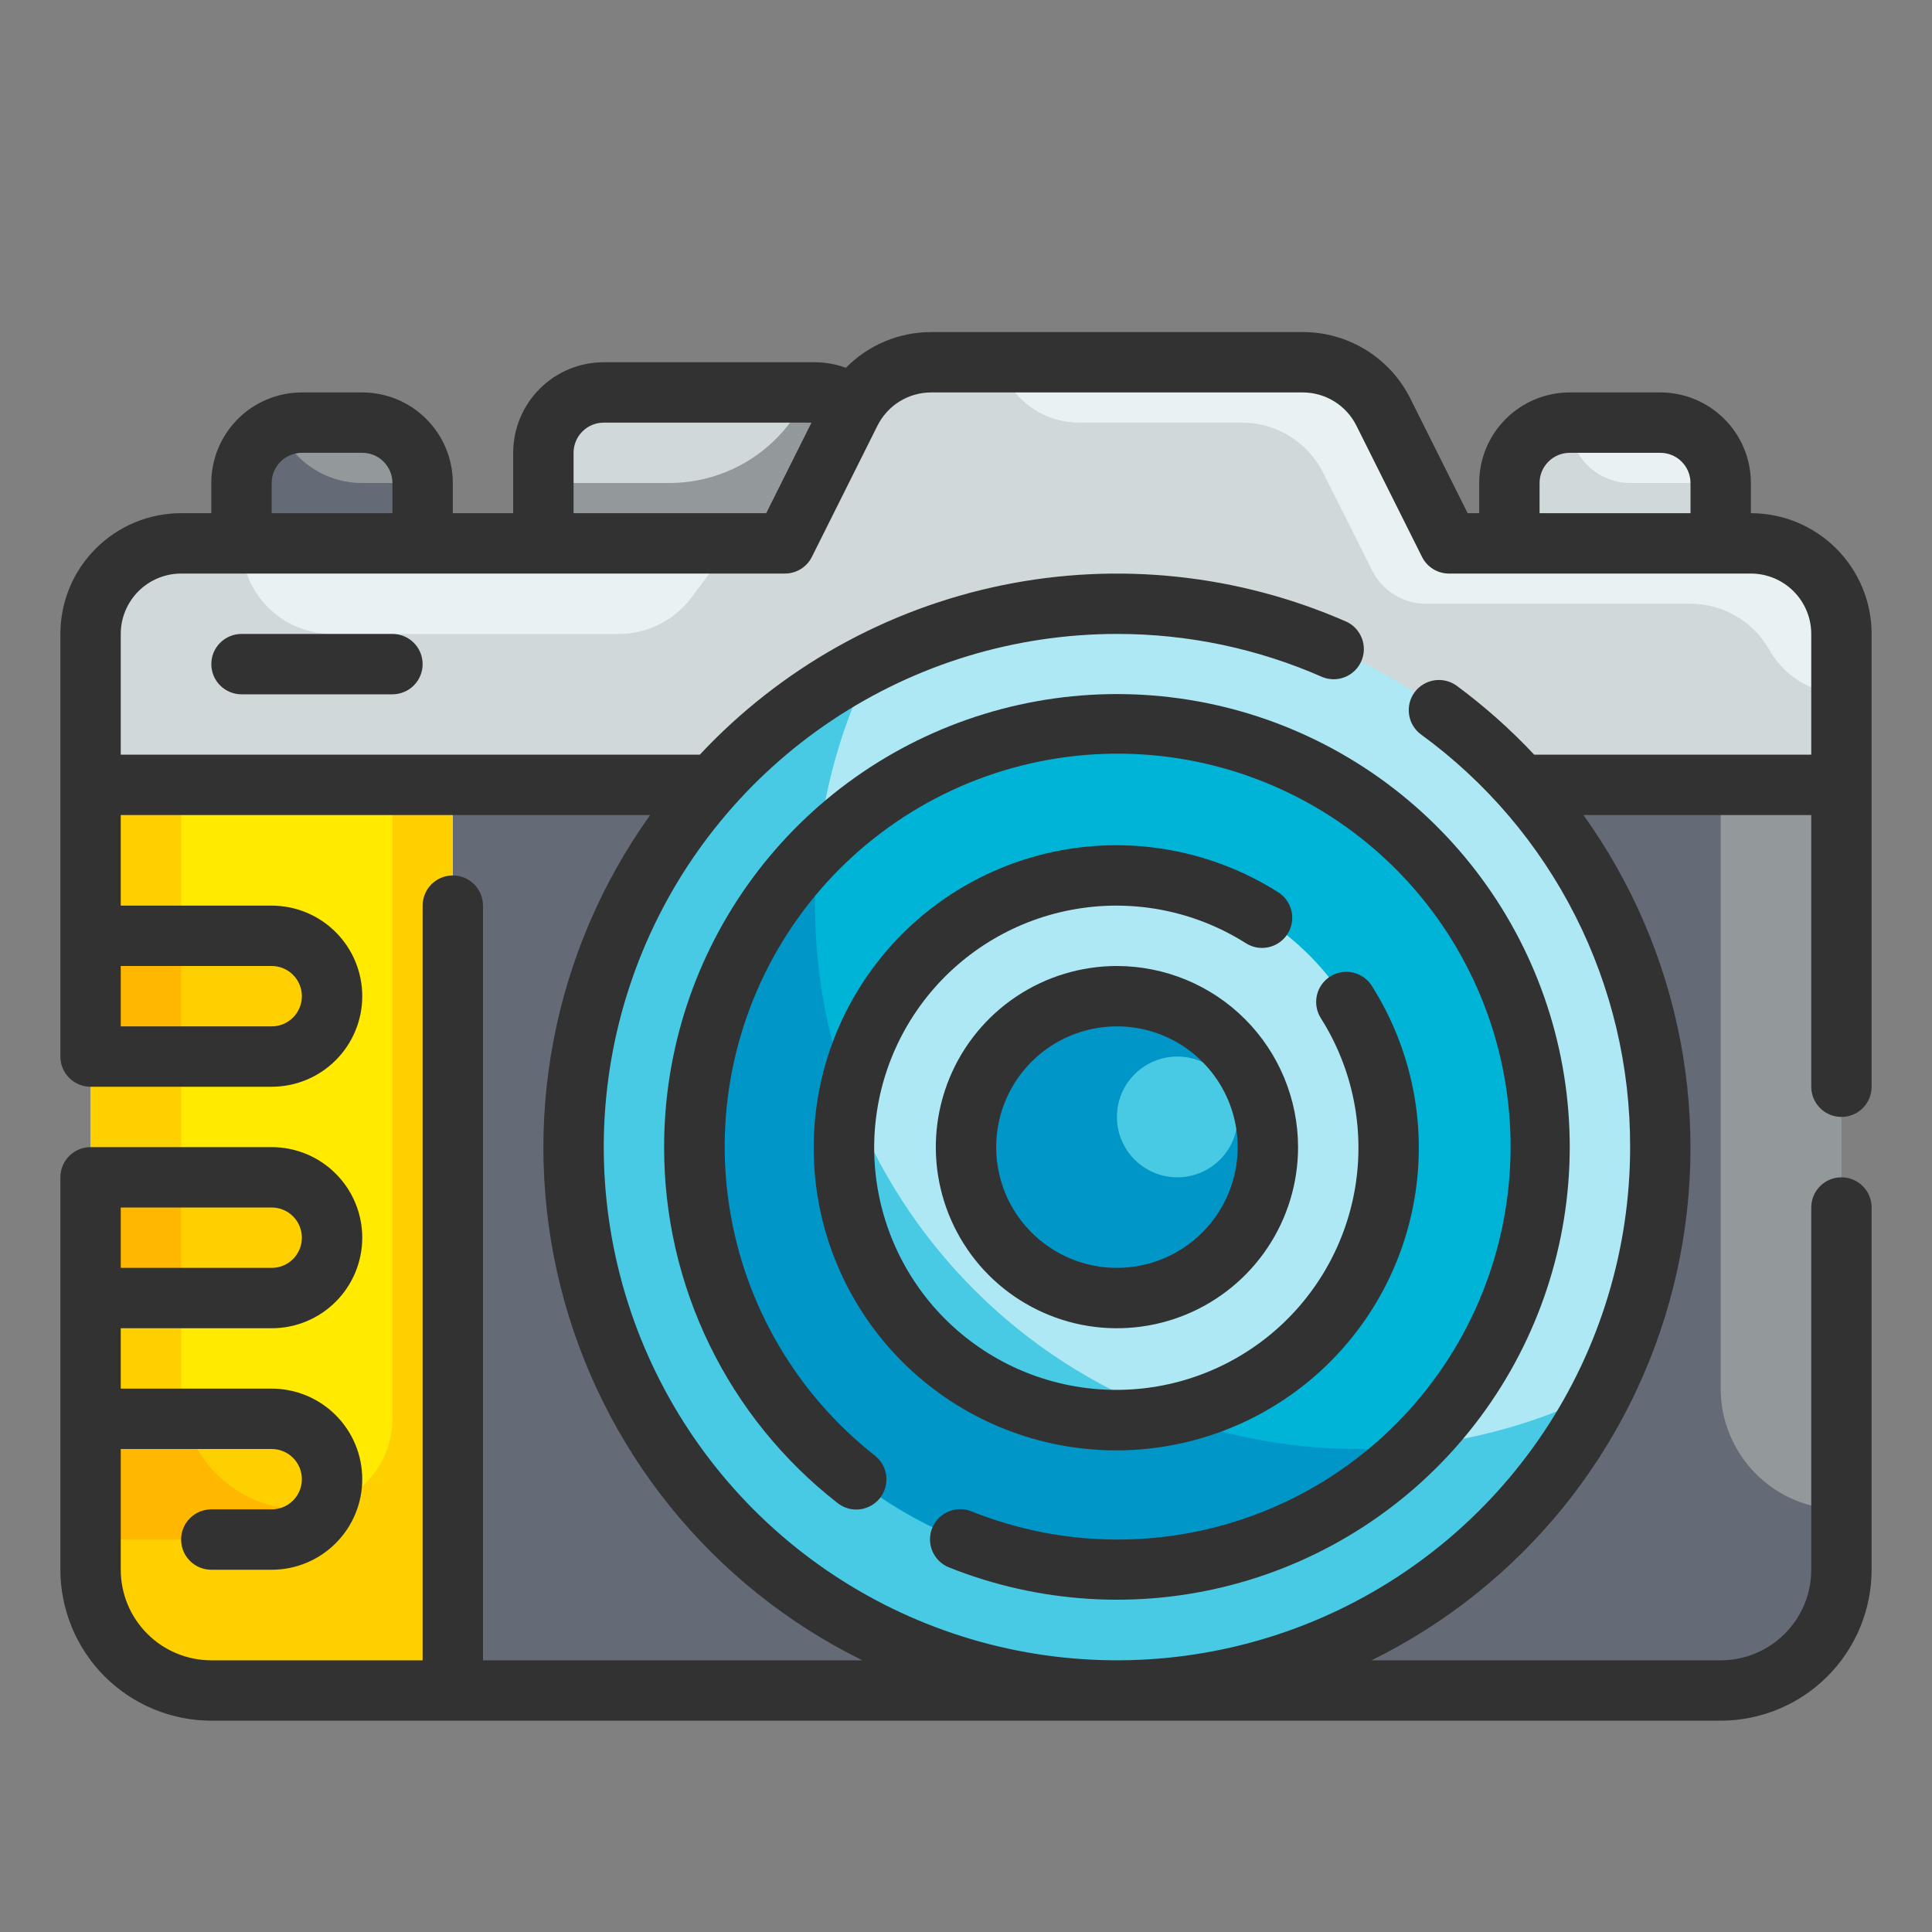 <?xml version="1.0" encoding="UTF-8" standalone="no"?> <svg width="64" height="64" viewBox="0 0 64 64" fill="none" xmlns="http://www.w3.org/2000/svg">
<rect x="0" y="0" width="64" height="64" fill="#808080" stroke="none"/>
<path d="M20 13H27C27.53 13 28.039 13.211 28.414 13.586C28.789 13.961 29 14.47 29 15V18H18V15C18 14.47 18.211 13.961 18.586 13.586C18.961 13.211 19.47 13 20 13V13Z" fill="#D0D8DA"/>
<path d="M29 15V18H18V16H22.17C23.034 16 23.884 15.776 24.635 15.351C25.387 14.925 26.016 14.311 26.46 13.57L26.8 13H27C27.53 13.002 28.038 13.213 28.413 13.588C28.787 13.962 28.998 14.47 29 15Z" fill="#93999A"/>
<path d="M52 14H55C55.53 14 56.039 14.211 56.414 14.586C56.789 14.961 57 15.47 57 16V18H50V16C50 15.47 50.211 14.961 50.586 14.586C50.961 14.211 51.47 14 52 14V14Z" fill="#E9F1F2"/>
<path d="M57 16V18H50V16C50.002 15.47 50.213 14.962 50.587 14.588C50.962 14.213 51.47 14.002 52 14C52.002 14.53 52.213 15.038 52.587 15.412C52.962 15.787 53.47 15.998 54 16H57Z" fill="#D0D8DA"/>
<path d="M3 26H61V52C61 53.061 60.579 54.078 59.828 54.828C59.078 55.579 58.061 56 57 56H7C5.939 56 4.922 55.579 4.172 54.828C3.421 54.078 3 53.061 3 52V26Z" fill="#93999A"/>
<path d="M61 50V52C61 53.061 60.579 54.078 59.828 54.828C59.078 55.579 58.061 56 57 56H7C5.939 56 4.922 55.579 4.172 54.828C3.421 54.078 3 53.061 3 52V26H57V46C57 47.061 57.421 48.078 58.172 48.828C58.922 49.579 59.939 50 61 50Z" fill="#656B76"/>
<path d="M48 18L45.829 13.658C45.58 13.16 45.197 12.741 44.723 12.448C44.249 12.155 43.703 12 43.146 12H30.854C30.297 12 29.751 12.155 29.277 12.448C28.803 12.741 28.42 13.16 28.171 13.658L26 18H6C5.204 18 4.441 18.316 3.879 18.879C3.316 19.441 3 20.204 3 21V26H61V21C61 20.204 60.684 19.441 60.121 18.879C59.559 18.316 58.796 18 58 18H48Z" fill="#E9F1F2"/>
<path d="M61 23V26H3V21C3 20.204 3.316 19.441 3.879 18.879C4.441 18.316 5.204 18 6 18H8C8 18.796 8.316 19.559 8.879 20.121C9.441 20.684 10.204 21 11 21H20.5C20.966 21 21.425 20.892 21.842 20.683C22.258 20.475 22.621 20.173 22.9 19.8L24.25 18H26L28.17 13.66C28.419 13.162 28.801 12.743 29.274 12.45C29.748 12.156 30.293 12.001 30.85 12H33.1C33.264 12.576 33.611 13.084 34.089 13.445C34.568 13.806 35.151 14.001 35.75 14H41.15C41.707 14.001 42.252 14.156 42.726 14.45C43.199 14.743 43.581 15.162 43.83 15.66L45.45 18.89C45.616 19.223 45.871 19.504 46.187 19.7C46.503 19.896 46.868 20 47.24 20H56C56.524 20 57.039 20.138 57.494 20.4C57.948 20.661 58.326 21.037 58.59 21.49C58.829 21.927 59.176 22.295 59.598 22.559C60.02 22.824 60.503 22.975 61 23V23Z" fill="#D0D8DA"/>
<path d="M37 56C46.941 56 55 47.941 55 38C55 28.059 46.941 20 37 20C27.059 20 19 28.059 19 38C19 47.941 27.059 56 37 56Z" fill="#ADE8F4"/>
<path d="M53.08 46.08C51.802 48.628 49.937 50.835 47.639 52.521C45.342 54.208 42.676 55.324 39.862 55.779C37.049 56.233 34.167 56.013 31.455 55.137C28.743 54.26 26.278 52.752 24.263 50.737C22.247 48.722 20.74 46.257 19.863 43.545C18.987 40.833 18.767 37.951 19.221 35.138C19.676 32.324 20.792 29.658 22.479 27.36C24.165 25.063 26.372 23.198 28.92 21.92C27.219 25.3 26.628 29.131 27.229 32.867C27.831 36.603 29.595 40.054 32.27 42.73C34.946 45.405 38.397 47.169 42.133 47.771C45.869 48.372 49.7 47.781 53.08 46.08V46.08Z" fill="#48CAE4"/>
<path d="M10 14H12C12.53 14 13.039 14.211 13.414 14.586C13.789 14.961 14 15.47 14 16V18H8V16C8 15.47 8.211 14.961 8.586 14.586C8.961 14.211 9.47 14 10 14V14Z" fill="#93999A"/>
<path d="M14 16V18H8V16C8.002 15.605 8.119 15.22 8.338 14.891C8.556 14.562 8.867 14.304 9.23 14.15C9.456 14.698 9.84 15.167 10.334 15.496C10.827 15.826 11.407 16.001 12 16H14Z" fill="#656B76"/>
<path d="M37 52C44.732 52 51 45.732 51 38C51 30.268 44.732 24 37 24C29.268 24 23 30.268 23 38C23 45.732 29.268 52 37 52Z" fill="#00B4D8"/>
<path d="M46.91 47.89C44.284 50.516 40.723 51.991 37.01 51.991C33.297 51.991 29.736 50.516 27.11 47.89C24.484 45.264 23.009 41.703 23.009 37.99C23.009 34.277 24.484 30.716 27.11 28.09C27.033 28.724 26.996 29.362 27 30C27 34.774 28.896 39.352 32.272 42.728C35.648 46.104 40.226 48 45 48C45.638 48.004 46.276 47.967 46.91 47.89Z" fill="#0096C7"/>
<path d="M37 47C41.971 47 46 42.971 46 38C46 33.029 41.971 29 37 29C32.029 29 28 33.029 28 38C28 42.971 32.029 47 37 47Z" fill="#ADE8F4"/>
<path d="M38.66 46.85C37.222 47.116 35.74 47.027 34.344 46.593C32.947 46.159 31.677 45.392 30.643 44.358C29.608 43.323 28.841 42.053 28.407 40.656C27.973 39.26 27.884 37.778 28.15 36.34C29.055 38.738 30.46 40.915 32.273 42.727C34.085 44.54 36.262 45.945 38.66 46.85V46.85Z" fill="#48CAE4"/>
<path d="M37 43C39.761 43 42 40.761 42 38C42 35.239 39.761 33 37 33C34.239 33 32 35.239 32 38C32 40.761 34.239 43 37 43Z" fill="#0096C7"/>
<path d="M3 26H15V56H7C5.939 56 4.922 55.579 4.172 54.828C3.421 54.078 3 53.061 3 52V26Z" fill="#FFEA00"/>
<path d="M15 26V56H7C5.939 56 4.922 55.579 4.172 54.828C3.421 54.078 3 53.061 3 52V26H6V46C6 47.061 6.421 48.078 7.172 48.828C7.922 49.579 8.939 50 10 50C10.796 50 11.559 49.684 12.121 49.121C12.684 48.559 13 47.796 13 47V26H15Z" fill="#FFD000"/>
<path d="M3 31H9C9.53 31 10.039 31.211 10.414 31.586C10.789 31.961 11 32.47 11 33C11 33.53 10.789 34.039 10.414 34.414C10.039 34.789 9.53 35 9 35H3V31Z" fill="#FFD000"/>
<path d="M3 39H9C9.53 39 10.039 39.211 10.414 39.586C10.789 39.961 11 40.47 11 41C11 41.53 10.789 42.039 10.414 42.414C10.039 42.789 9.53 43 9 43H3V39Z" fill="#FFD000"/>
<path d="M3 47H9C9.53 47 10.039 47.211 10.414 47.586C10.789 47.961 11 48.47 11 49C11 49.53 10.789 50.039 10.414 50.414C10.039 50.789 9.53 51 9 51H3V47Z" fill="#FFD000"/>
<path d="M6 31H3V35H6V31Z" fill="#FFB700"/>
<path d="M6 39H3V43H6V39Z" fill="#FFB700"/>
<path d="M10.79 49.89C10.693 50.083 10.565 50.259 10.41 50.41C10.227 50.598 10.007 50.747 9.765 50.849C9.523 50.95 9.263 51.001 9 51H3V47H6.13C6.35 47.859 6.85 48.62 7.551 49.163C8.252 49.706 9.113 50.001 10 50C10.267 49.999 10.533 49.962 10.79 49.89V49.89Z" fill="#FFB700"/>
<path d="M39 39C40.105 39 41 38.105 41 37C41 35.895 40.105 35 39 35C37.895 35 37 35.895 37 37C37 38.105 37.895 39 39 39Z" fill="#48CAE4"/>
<path d="M58 17V16C58 15.204 57.684 14.441 57.121 13.879C56.559 13.316 55.796 13 55 13H52C51.204 13 50.441 13.316 49.879 13.879C49.316 14.441 49 15.204 49 16V17H48.618L46.725 13.213C46.395 12.547 45.886 11.987 45.254 11.596C44.622 11.204 43.893 10.998 43.15 11H30.85C30.323 11 29.802 11.104 29.316 11.307C28.83 11.511 28.39 11.809 28.02 12.184C27.694 12.063 27.348 12.001 27 12H20C19.204 12 18.441 12.316 17.879 12.879C17.316 13.441 17 14.204 17 15V17H15V16C15 15.204 14.684 14.441 14.121 13.879C13.559 13.316 12.796 13 12 13H10C9.204 13 8.441 13.316 7.879 13.879C7.316 14.441 7 15.204 7 16V17H6C4.939 17 3.922 17.421 3.172 18.172C2.421 18.922 2 19.939 2 21V35C2 35.265 2.105 35.52 2.293 35.707C2.48 35.895 2.735 36 3 36H9C9.796 36 10.559 35.684 11.121 35.121C11.684 34.559 12 33.796 12 33C12 32.204 11.684 31.441 11.121 30.879C10.559 30.316 9.796 30 9 30H4V27H21.537C19.938 29.234 18.845 31.788 18.332 34.487C17.82 37.185 17.901 39.963 18.57 42.627C19.239 45.291 20.479 47.778 22.205 49.914C23.931 52.051 26.102 53.786 28.566 55H16V30C16 29.735 15.895 29.48 15.707 29.293C15.52 29.105 15.265 29 15 29C14.735 29 14.48 29.105 14.293 29.293C14.105 29.48 14 29.735 14 30V55H7C6.204 55 5.441 54.684 4.879 54.121C4.316 53.559 4 52.796 4 52V48H9C9.265 48 9.52 48.105 9.707 48.293C9.895 48.48 10 48.735 10 49C10 49.265 9.895 49.52 9.707 49.707C9.52 49.895 9.265 50 9 50H7C6.735 50 6.48 50.105 6.293 50.293C6.105 50.48 6 50.735 6 51C6 51.265 6.105 51.52 6.293 51.707C6.48 51.895 6.735 52 7 52H9C9.796 52 10.559 51.684 11.121 51.121C11.684 50.559 12 49.796 12 49C12 48.204 11.684 47.441 11.121 46.879C10.559 46.316 9.796 46 9 46H4V44H9C9.796 44 10.559 43.684 11.121 43.121C11.684 42.559 12 41.796 12 41C12 40.204 11.684 39.441 11.121 38.879C10.559 38.316 9.796 38 9 38H3C2.735 38 2.48 38.105 2.293 38.293C2.105 38.48 2 38.735 2 39V52C2.002 53.326 2.529 54.596 3.466 55.534C4.404 56.471 5.674 56.998 7 57H57C58.326 56.998 59.596 56.471 60.534 55.534C61.471 54.596 61.998 53.326 62 52V40C62 39.735 61.895 39.48 61.707 39.293C61.52 39.105 61.265 39 61 39C60.735 39 60.48 39.105 60.293 39.293C60.105 39.48 60 39.735 60 40V52C60 52.796 59.684 53.559 59.121 54.121C58.559 54.684 57.796 55 57 55H45.434C47.899 53.787 50.071 52.052 51.797 49.916C53.524 47.779 54.764 45.291 55.432 42.627C56.1 39.962 56.18 37.184 55.666 34.485C55.151 31.786 54.055 29.232 52.454 27H60V36C60 36.265 60.105 36.52 60.293 36.707C60.48 36.895 60.735 37 61 37C61.265 37 61.52 36.895 61.707 36.707C61.895 36.52 62 36.265 62 36V21C62 19.939 61.579 18.922 60.828 18.172C60.078 17.421 59.061 17 58 17ZM4 40H9C9.265 40 9.52 40.105 9.707 40.293C9.895 40.48 10 40.735 10 41C10 41.265 9.895 41.52 9.707 41.707C9.52 41.895 9.265 42 9 42H4V40ZM51 16C51 15.735 51.105 15.48 51.293 15.293C51.48 15.105 51.735 15 52 15H55C55.265 15 55.52 15.105 55.707 15.293C55.895 15.48 56 15.735 56 16V17H51V16ZM19 15C19 14.735 19.105 14.48 19.293 14.293C19.48 14.105 19.735 14 20 14H26.882L25.382 17H19V15ZM9 16C9 15.735 9.105 15.48 9.293 15.293C9.48 15.105 9.735 15 10 15H12C12.265 15 12.52 15.105 12.707 15.293C12.895 15.48 13 15.735 13 16V17H9V16ZM9 32C9.265 32 9.52 32.105 9.707 32.293C9.895 32.48 10 32.735 10 33C10 33.265 9.895 33.52 9.707 33.707C9.52 33.895 9.265 34 9 34H4V32H9ZM50.823 25C50.039 24.164 49.181 23.401 48.26 22.72C48.047 22.563 47.779 22.497 47.517 22.536C47.255 22.576 47.019 22.718 46.861 22.931C46.704 23.145 46.638 23.412 46.678 23.675C46.717 23.937 46.859 24.173 47.073 24.33C49.226 25.899 50.977 27.955 52.181 30.332C53.385 32.708 54.008 35.336 54 38C54 41.362 53.003 44.649 51.135 47.445C49.267 50.24 46.612 52.419 43.506 53.706C40.399 54.993 36.981 55.329 33.684 54.673C30.386 54.017 27.357 52.398 24.979 50.021C22.602 47.643 20.983 44.614 20.327 41.316C19.671 38.019 20.007 34.601 21.294 31.494C22.581 28.388 24.76 25.733 27.555 23.865C30.351 21.997 33.638 21 37 21C39.344 20.997 41.663 21.484 43.808 22.429C44.049 22.526 44.319 22.525 44.559 22.426C44.8 22.327 44.992 22.139 45.096 21.901C45.2 21.663 45.208 21.393 45.116 21.15C45.025 20.907 44.843 20.708 44.608 20.597C41.02 19.022 37.032 18.599 33.194 19.388C29.356 20.177 25.858 22.138 23.182 25H4V21C4 20.47 4.211 19.961 4.586 19.586C4.961 19.211 5.47 19 6 19H26C26.186 19 26.368 18.948 26.526 18.851C26.684 18.753 26.812 18.613 26.895 18.447L29.064 14.107C29.229 13.774 29.483 13.494 29.799 13.298C30.114 13.103 30.479 12.999 30.85 13H43.15C43.521 12.999 43.886 13.103 44.201 13.298C44.517 13.494 44.771 13.774 44.936 14.107L47.105 18.447C47.188 18.613 47.316 18.753 47.474 18.851C47.632 18.948 47.814 19 48 19H58C58.53 19 59.039 19.211 59.414 19.586C59.789 19.961 60 20.47 60 21V25H50.823Z" fill="#323232"/>
<path d="M13 21H8C7.735 21 7.48 21.105 7.293 21.293C7.105 21.48 7 21.735 7 22C7 22.265 7.105 22.52 7.293 22.707C7.48 22.895 7.735 23 8 23H13C13.265 23 13.52 22.895 13.707 22.707C13.895 22.52 14 22.265 14 22C14 21.735 13.895 21.48 13.707 21.293C13.52 21.105 13.265 21 13 21Z" fill="#323232"/>
<path d="M22 38C21.996 40.269 22.51 42.509 23.502 44.549C24.494 46.59 25.939 48.377 27.726 49.775C27.829 49.86 27.947 49.924 28.075 49.963C28.203 50.001 28.337 50.014 28.47 50C28.602 49.986 28.731 49.945 28.848 49.881C28.964 49.816 29.067 49.729 29.15 49.625C29.232 49.52 29.293 49.4 29.328 49.271C29.364 49.142 29.373 49.008 29.356 48.876C29.339 48.743 29.295 48.616 29.228 48.501C29.16 48.386 29.071 48.285 28.964 48.205C26.38 46.167 24.663 43.226 24.16 39.974C23.656 36.721 24.404 33.399 26.251 30.675C28.099 27.952 30.91 26.029 34.118 25.294C37.326 24.56 40.693 25.068 43.542 26.716C46.391 28.364 48.509 31.03 49.472 34.177C50.434 37.325 50.168 40.72 48.728 43.679C47.288 46.638 44.78 48.942 41.71 50.127C38.639 51.312 35.234 51.29 32.179 50.065C32.057 50.016 31.927 49.992 31.795 49.993C31.664 49.995 31.534 50.023 31.414 50.074C31.293 50.126 31.184 50.201 31.092 50.295C31 50.389 30.928 50.5 30.879 50.622C30.83 50.744 30.806 50.874 30.808 51.006C30.809 51.137 30.837 51.267 30.888 51.387C30.94 51.508 31.015 51.617 31.109 51.709C31.203 51.801 31.314 51.873 31.436 51.922C34.417 53.113 37.702 53.316 40.807 52.501C43.912 51.686 46.674 49.897 48.686 47.396C50.699 44.895 51.856 41.814 51.987 38.606C52.119 35.399 51.218 32.234 49.417 29.576C47.616 26.919 45.01 24.91 41.981 23.843C38.953 22.777 35.663 22.711 32.595 23.654C29.526 24.596 26.841 26.499 24.934 29.081C23.027 31.664 21.998 34.79 22 38V38Z" fill="#323232"/>
<path d="M42.317 29.541C40.231 28.228 37.735 27.729 35.305 28.14C32.874 28.552 30.681 29.844 29.143 31.77C27.606 33.697 26.832 36.122 26.97 38.583C27.107 41.044 28.147 43.367 29.89 45.11C31.633 46.853 33.956 47.893 36.417 48.03C38.878 48.168 41.303 47.394 43.23 45.857C45.156 44.319 46.448 42.126 46.859 39.695C47.271 37.265 46.772 34.769 45.459 32.683C45.391 32.568 45.3 32.468 45.193 32.389C45.086 32.309 44.963 32.252 44.834 32.221C44.704 32.189 44.569 32.184 44.437 32.206C44.305 32.227 44.179 32.275 44.066 32.346C43.953 32.417 43.855 32.511 43.779 32.62C43.702 32.73 43.648 32.853 43.621 32.984C43.593 33.115 43.591 33.25 43.617 33.381C43.642 33.512 43.693 33.637 43.767 33.748C44.818 35.417 45.217 37.415 44.888 39.36C44.558 41.304 43.524 43.06 41.983 44.29C40.441 45.52 38.5 46.14 36.531 46.029C34.562 45.919 32.702 45.087 31.307 43.693C29.913 42.298 29.081 40.438 28.971 38.469C28.86 36.5 29.48 34.559 30.71 33.017C31.94 31.476 33.696 30.442 35.64 30.113C37.585 29.783 39.583 30.182 41.252 31.233C41.363 31.307 41.488 31.358 41.619 31.384C41.75 31.409 41.885 31.407 42.016 31.379C42.147 31.352 42.27 31.298 42.38 31.221C42.489 31.145 42.583 31.047 42.654 30.934C42.725 30.821 42.773 30.695 42.794 30.563C42.816 30.431 42.811 30.296 42.779 30.166C42.748 30.037 42.691 29.914 42.611 29.807C42.532 29.7 42.432 29.609 42.317 29.541V29.541Z" fill="#323232"/>
<path d="M37 32C35.813 32 34.653 32.352 33.667 33.011C32.68 33.67 31.911 34.608 31.457 35.704C31.003 36.8 30.884 38.007 31.115 39.17C31.347 40.334 31.918 41.404 32.757 42.243C33.596 43.082 34.666 43.653 35.83 43.885C36.993 44.116 38.2 43.997 39.296 43.543C40.392 43.089 41.33 42.32 41.989 41.333C42.648 40.347 43 39.187 43 38C42.998 36.409 42.366 34.884 41.241 33.759C40.116 32.634 38.591 32.002 37 32V32ZM37 42C36.209 42 35.435 41.765 34.778 41.326C34.12 40.886 33.607 40.262 33.304 39.531C33.002 38.8 32.922 37.996 33.077 37.22C33.231 36.444 33.612 35.731 34.172 35.172C34.731 34.612 35.444 34.231 36.22 34.077C36.996 33.922 37.8 34.002 38.531 34.304C39.262 34.607 39.886 35.12 40.326 35.778C40.765 36.435 41 37.209 41 38C41 39.061 40.579 40.078 39.828 40.828C39.078 41.579 38.061 42 37 42Z" fill="#323232"/>
</svg>
